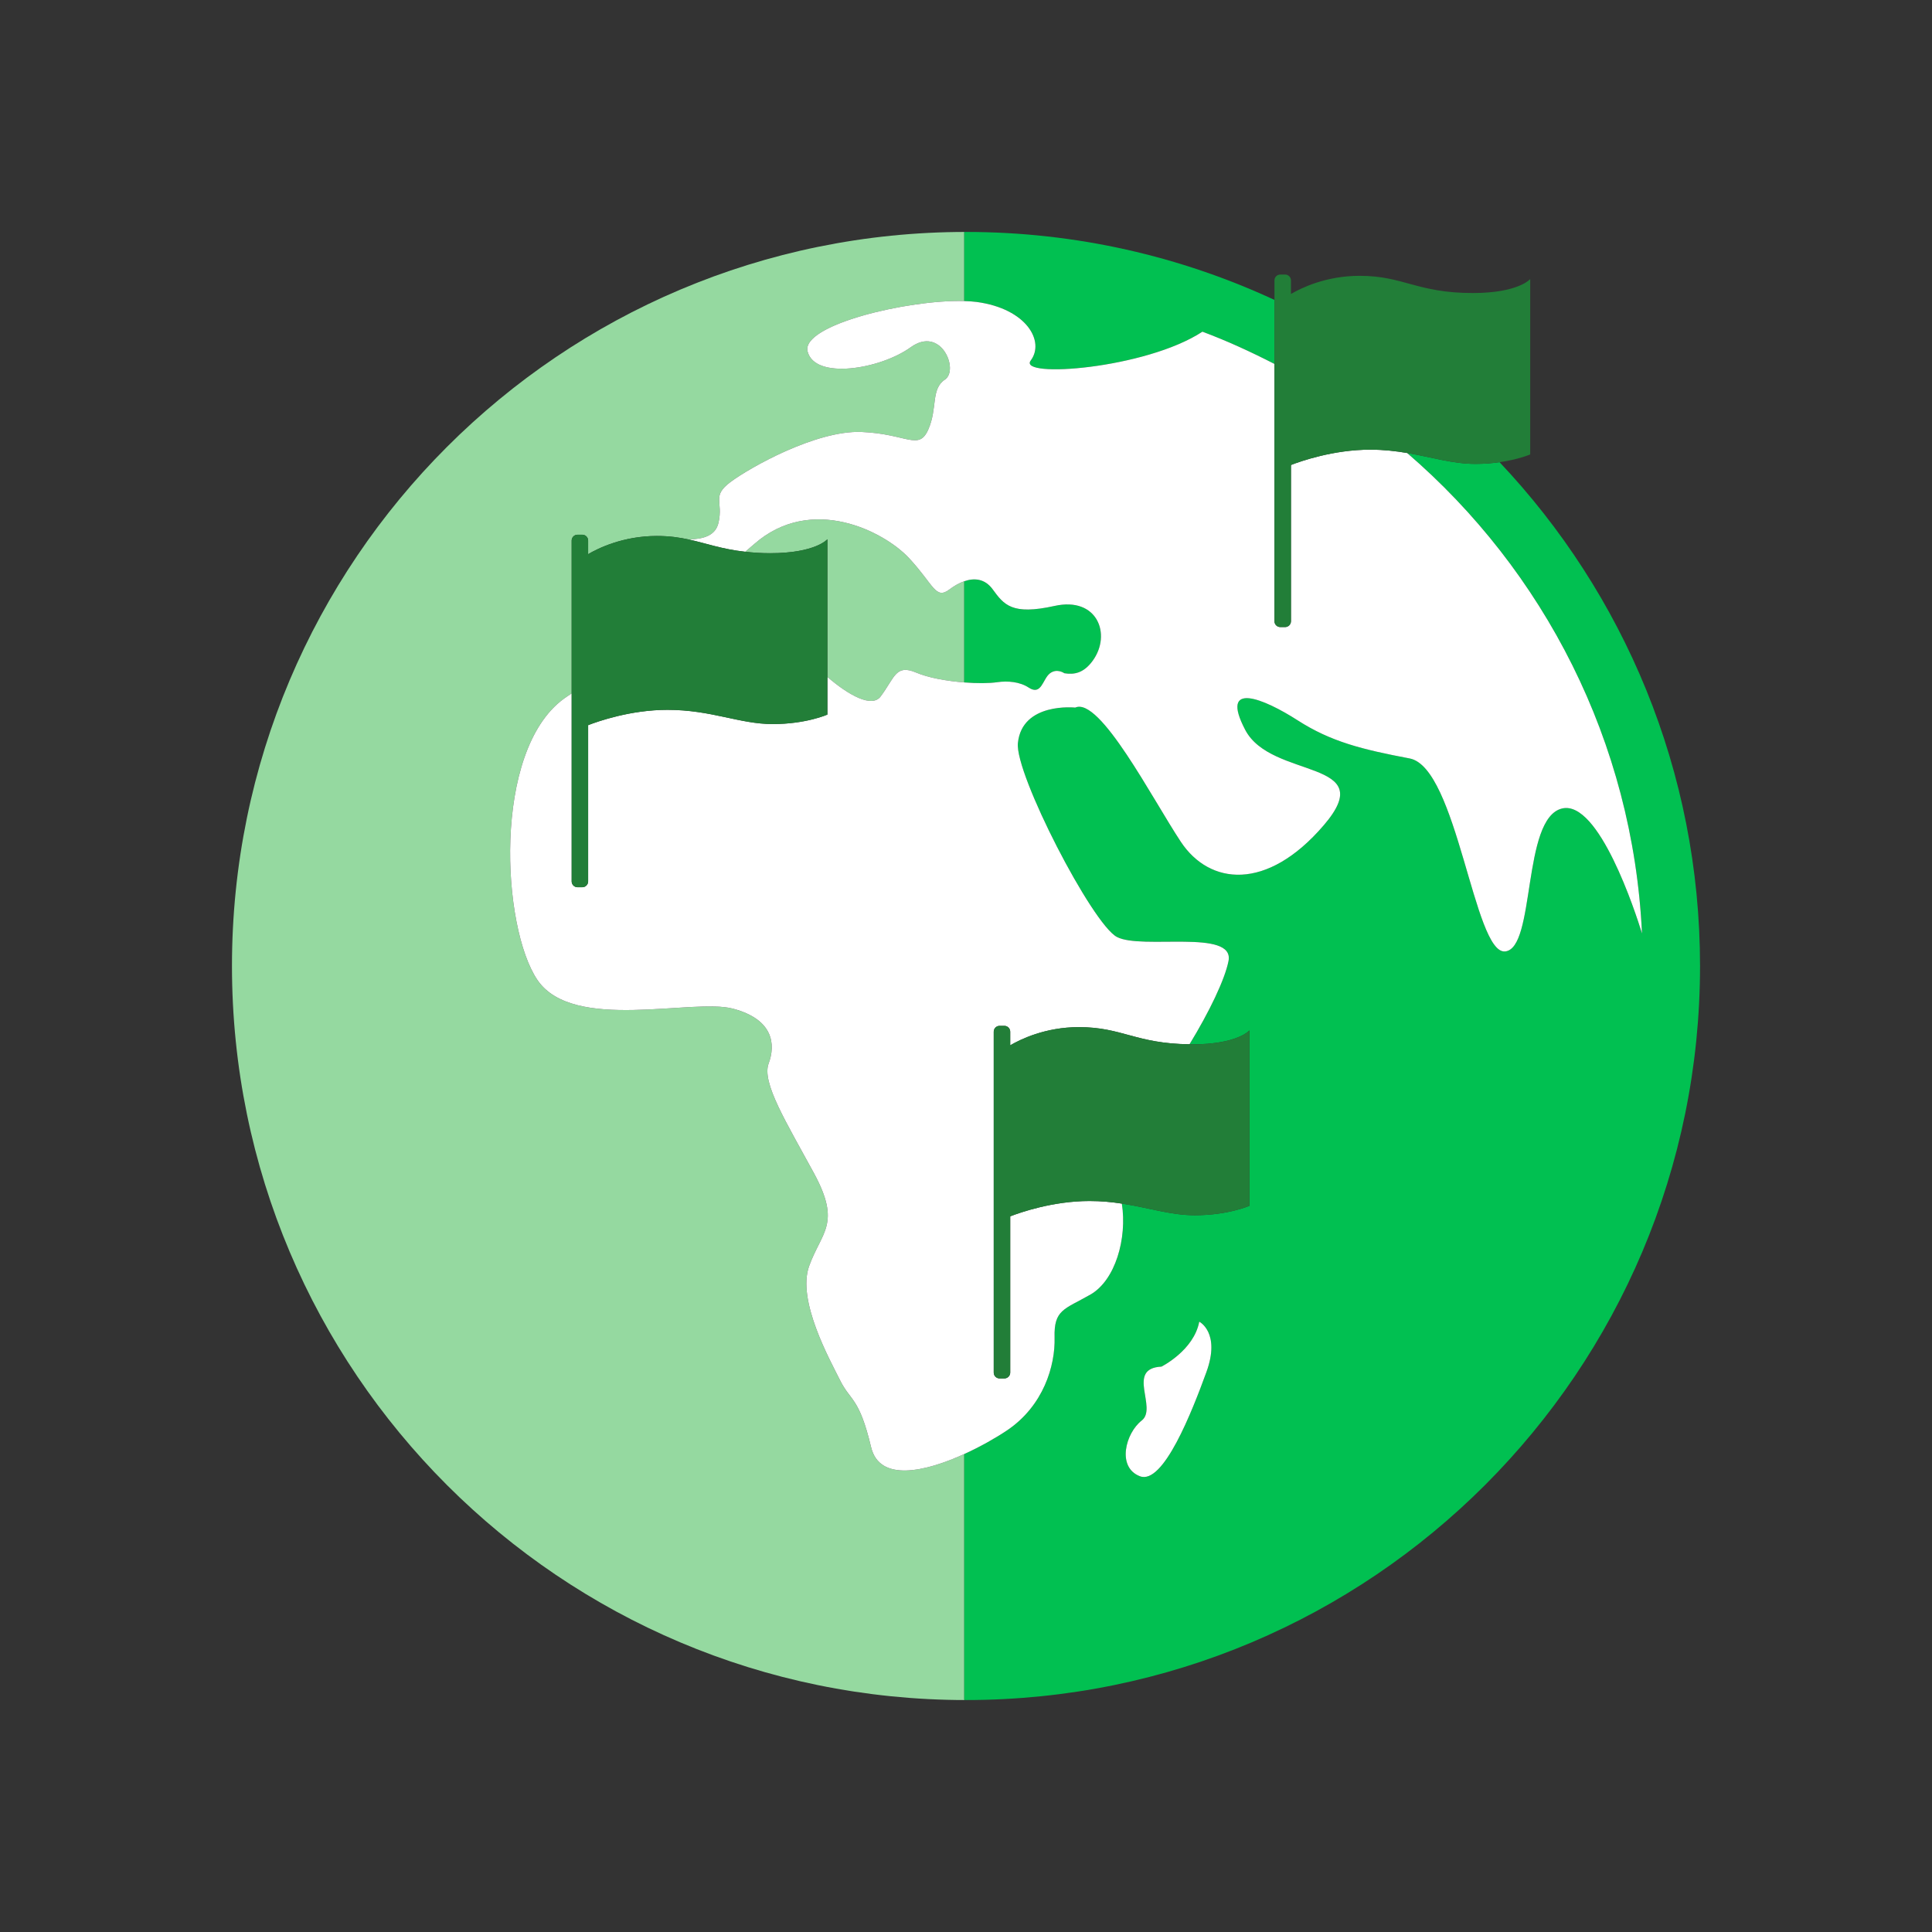 <?xml version="1.0" encoding="iso-8859-1"?>
<!-- Generator: Adobe Illustrator 17.0.0, SVG Export Plug-In . SVG Version: 6.00 Build 0)  -->
<!DOCTYPE svg PUBLIC "-//W3C//DTD SVG 1.1//EN" "http://www.w3.org/Graphics/SVG/1.1/DTD/svg11.dtd">
<svg version="1.1" xmlns="http://www.w3.org/2000/svg" xmlns:xlink="http://www.w3.org/1999/xlink" x="0px" y="0px" viewBox="0 0 600 600" xml:space="preserve">
<rect x="0" y="0" width="600" height="600" fill="#333333" stroke="none"/>
<g id="Layer_9">
	<g>
		<path style="fill:#95D9A0;" d="M256.953,167.466v42.769c6.652,5.723,13.822,9.672,16.528,6.063
			c4.442-5.918,4.65-10.156,11.099-7.395c3.732,1.592,9.489,2.616,14.883,3.034v-31.425c-1.54,0.536-3.087,1.391-4.523,2.486
			c-4.413,3.378-4.852-1.284-12.582-9.616c-7.724-8.336-30.338-19.986-48.1-4.445c-0.923,0.81-1.869,1.616-2.827,2.417
			c2.302,0.254,4.771,0.447,7.724,0.447C253.301,171.801,256.953,167.466,256.953,167.466z"/>
		<path style="fill:#95D9A0;" d="M299.463,451.566c-12.155,5.543-26.334,8.797-28.942-2.14c-3.698-15.541-6.397-14.238-9.616-20.727
			c-3.225-6.473-13.482-24.829-9.622-35.512c3.853-10.696,10.055-13.038,1.482-28.861c-8.584-15.824-16.279-28.117-14.064-34.044
			c2.221-5.924,1.482-13.715-11.105-17.035c-12.582-3.326-49.577,7.402-60.682-8.878c-11.099-16.282-14.059-71.045,8.145-87.33
			c0.784-0.574,1.639-1.128,2.475-1.69v-47.474c0-0.998,0.813-1.815,1.811-1.815h1.489c0.998,0,1.817,0.816,1.817,1.815v4.222
			c3.04-1.783,10.811-5.642,21.322-5.642c3.928,0,7.043,0.464,9.933,1.093c4.523-0.156,8.33-1.119,9.247-5.273
			c1.483-6.657-2.221-8.134,3.704-12.576c5.924-4.436,26.611-16.121,40.704-15.544c14.093,0.579,17.756,5.927,20.715-0.738
			c2.96-6.657,0.738-12.576,5.181-15.535c4.442-2.96-1.154-16.871-10.644-10.026c-9.489,6.842-29.789,10.162-32.011,1.284
			c-2.054-8.229,31.359-16.17,48.66-15.639V72.05c0.179,0,0.352-0.018,0.53-0.018c-125.892,0-227.952,102.055-227.952,227.962
			c0,125.912,102.061,227.973,227.952,227.973c-0.178,0-0.351-0.023-0.53-0.023V451.566z"/>
		<path style="fill:#01C051;" d="M309.743,211.856c3.208-0.462,6.963-0.13,9.697,1.664c4.021,2.648,4.361-2.645,6.582-4.375
			c2.221-1.731,4.511-0.067,4.511-0.067c3,0.485,5.953,0.035,8.809-3.879c5.918-8.137,1.483-19.98-11.838-17.02
			c-13.32,2.959-15.725-0.384-19.239-5.181c-2.371-3.236-5.601-3.603-8.803-2.486v31.425
			C303.392,212.243,307.136,212.24,309.743,211.856z"/>
		<path style="fill:#01C051;" d="M299.463,93.498c1.379,0.041,2.688,0.121,3.836,0.274c15.547,2.085,21.241,12.265,16.804,18.183
			c-4.194,5.587,35.737,2.599,53.321-8.95c7.701,2.873,15.12,6.299,22.371,10.02V93.141c-29.138-13.513-61.576-21.108-95.802-21.108
			c-0.178,0-0.351,0.018-0.53,0.018V93.498z"/>
		<path style="fill:#01C051;" d="M465.702,143.537c-2.186,0.312-4.673,0.531-7.453,0.531c-7.136,0-13.516-2.08-21.246-3.384
			c42.4,36.491,70.108,89.563,72.935,149.203c-2.036-6.582-13.401-41.489-24.811-38.806c-12.576,2.965-8.14,43.661-17.757,44.399
			c-9.622,0.738-14.82-57.136-29.599-59.938c-14.791-2.804-24.425-5.186-34.786-11.843c-10.361-6.663-24.419-12.581-16.274,2.965
			c8.134,15.538,42.17,8.878,24.413,29.602c-17.756,20.719-35.535,18.538-44.402,5.175c-8.861-13.363-25.157-45.143-32.807-41.688
			c0,0-16.521-1.771-17.802,11.03c-0.958,9.587,23.052,56.095,30.73,60.185c7.678,4.082,36.638-2.602,34.682,7.471
			c-1.108,5.702-5.982,15.841-12.109,25.864c0.294,0.006,0.525,0.035,0.825,0.035c14.14,0,17.791-4.344,17.791-4.344v54.472
			c0,0-6.617,2.942-16.966,2.942c-7.574,0-14.278-2.354-22.671-3.618c1.696,10.857-2.03,23.849-9.789,28.273
			c-8.076,4.603-11.341,4.621-11.099,13.32c0.236,8.693-3.41,21.218-14.803,28.861c-3.375,2.267-8.128,4.99-13.239,7.321v76.378
			c0.179,0,0.352,0.023,0.53,0.023c125.897,0,227.965-102.061,227.965-227.973C527.958,239.396,504.266,184.365,465.702,143.537z
			 M374.67,426.091c-4.471,12.27-13.406,35.16-20.658,32.374c-7.257-2.792-4.465-13.395,0.554-17.306
			c5.025-3.905-5.019-16.187,6.144-16.746c0,0,10.049-5.025,11.728-13.955C372.438,410.457,379.136,413.809,374.67,426.091z"/>
		<path style="fill:#FFFFFF;" d="M400.918,144.408v48.521c0,0.998-0.819,1.811-1.817,1.811h-1.494c-0.998,0-1.812-0.813-1.812-1.811
			v-79.903c-7.251-3.721-14.67-7.148-22.371-10.02c-17.583,11.549-57.514,14.537-53.321,8.95
			c4.436-5.918-1.257-16.098-16.804-18.183c-1.148-0.153-2.457-0.233-3.836-0.274c-17.301-0.53-50.713,7.41-48.66,15.639
			c2.221,8.878,22.521,5.558,32.011-1.284c9.49-6.845,15.086,7.067,10.644,10.026c-4.442,2.959-2.221,8.878-5.181,15.535
			c-2.959,6.666-6.622,1.318-20.715,0.738c-14.093-0.577-34.78,11.107-40.704,15.544c-5.924,4.442-2.221,5.919-3.704,12.576
			c-0.917,4.153-4.725,5.117-9.247,5.273c5.463,1.189,10.176,2.988,17.526,3.807c0.958-0.802,1.904-1.607,2.827-2.417
			c17.762-15.541,40.376-3.891,48.1,4.445c7.73,8.333,8.168,12.994,12.582,9.616c1.436-1.096,2.983-1.95,4.523-2.486
			c3.202-1.116,6.432-0.75,8.803,2.486c3.514,4.797,5.919,8.14,19.239,5.181c13.32-2.96,17.756,8.884,11.838,17.02
			c-2.856,3.914-5.809,4.364-8.809,3.879c0,0-2.29-1.664-4.511,0.067c-2.221,1.73-2.561,7.023-6.582,4.375
			c-2.734-1.794-6.49-2.126-9.697-1.664c-2.607,0.383-6.351,0.386-10.28,0.08c-5.394-0.418-11.151-1.442-14.883-3.034
			c-6.449-2.76-6.657,1.477-11.099,7.395c-2.706,3.609-9.876-0.34-16.528-6.063v11.691c0,0-6.617,2.942-16.966,2.942
			c-10.349,0-19.048-4.419-32.703-4.419c-11.416,0-21.575,3.573-24.632,4.756v48.521c0,0.998-0.819,1.814-1.817,1.814h-1.489
			c-0.998,0-1.811-0.816-1.811-1.814v-58.38c-0.836,0.562-1.691,1.116-2.475,1.69c-22.204,16.286-19.245,71.048-8.145,87.33
			c11.105,16.28,48.1,5.552,60.682,8.878c12.587,3.32,13.325,11.111,11.105,17.035c-2.215,5.927,5.48,18.221,14.064,34.044
			c8.573,15.824,2.371,18.166-1.482,28.861c-3.86,10.683,6.398,29.04,9.622,35.512c3.219,6.49,5.918,5.186,9.616,20.727
			c2.608,10.937,16.787,7.684,28.942,2.14c5.111-2.331,9.864-5.054,13.239-7.321c11.393-7.643,15.039-20.168,14.803-28.861
			c-0.242-8.7,3.023-8.717,11.099-13.32c7.759-4.424,11.485-17.416,9.789-28.273c-3.081-0.473-6.369-0.802-10.032-0.802
			c-11.411,0-21.576,3.577-24.633,4.759v48.521c0,0.998-0.814,1.818-1.811,1.818h-1.494c-0.998,0-1.812-0.819-1.812-1.818V320.404
			c0-1.001,0.813-1.818,1.812-1.818h1.494c0.998,0,1.811,0.816,1.811,1.818v4.231c3.04-1.789,10.811-5.654,21.327-5.654
			c13.418,0,17.716,5.143,34.359,5.322c6.126-10.023,11.001-20.162,12.109-25.864c1.956-10.072-27.004-3.389-34.682-7.471
			c-7.678-4.09-31.687-50.598-30.73-60.185c1.281-12.801,17.802-11.03,17.802-11.03c7.65-3.456,23.946,28.324,32.807,41.688
			c8.867,13.363,26.646,15.544,44.402-5.175c17.756-20.724-16.279-14.064-24.413-29.602c-8.145-15.547,5.913-9.628,16.274-2.965
			c10.361,6.657,19.995,9.04,34.786,11.843c14.779,2.801,19.977,60.676,29.599,59.938c9.617-0.738,5.181-41.434,17.757-44.399
			c11.41-2.682,22.775,32.224,24.811,38.806c-2.827-59.64-30.534-112.713-72.935-149.203c-3.479-0.588-7.211-1.036-11.451-1.036
			C414.135,139.648,403.976,143.222,400.918,144.408z"/>
		<path style="fill:#FFFFFF;" d="M372.438,410.457c-1.679,8.93-11.728,13.955-11.728,13.955
			c-11.163,0.559-1.119,12.841-6.144,16.746c-5.019,3.912-7.811,14.515-0.554,17.306c7.251,2.786,16.187-20.104,20.658-32.374
			C379.136,413.809,372.438,410.457,372.438,410.457z"/>
		<path style="fill:#227E38;" d="M395.796,192.929c0,0.998,0.813,1.811,1.812,1.811h1.494c0.998,0,1.817-0.813,1.817-1.811v-48.521
			c3.058-1.186,13.216-4.759,24.632-4.759c4.24,0,7.972,0.447,11.451,1.036c7.73,1.304,14.111,3.384,21.246,3.384
			c2.781,0,5.267-0.219,7.453-0.531c5.947-0.845,9.518-2.411,9.518-2.411v-54.46c0,0-3.657,4.335-17.802,4.335
			c-17.381,0-21.518-5.345-35.178-5.345c-10.511,0-18.276,3.85-21.321,5.639v-4.223c0-0.998-0.819-1.811-1.817-1.811h-1.494
			c-0.998,0-1.812,0.813-1.812,1.811v6.069v19.885V192.929z"/>
		<path style="fill:#227E38;" d="M313.729,324.636v-4.231c0-1.001-0.814-1.818-1.811-1.818h-1.494c-0.998,0-1.812,0.816-1.812,1.818
			v105.865c0,0.998,0.813,1.818,1.812,1.818h1.494c0.998,0,1.811-0.819,1.811-1.818v-48.521c3.057-1.183,13.222-4.759,24.633-4.759
			c3.663,0,6.951,0.329,10.032,0.802c8.394,1.264,15.097,3.618,22.671,3.618c10.349,0,16.966-2.942,16.966-2.942v-54.472
			c0,0-3.652,4.344-17.791,4.344c-0.299,0-0.53-0.029-0.825-0.035c-16.643-0.179-20.94-5.322-34.359-5.322
			C324.54,318.982,316.77,322.847,313.729,324.636z"/>
		<path style="fill:#227E38;" d="M179.346,275.54h1.489c0.998,0,1.817-0.816,1.817-1.814v-48.521
			c3.058-1.183,13.216-4.756,24.632-4.756c13.655,0,22.354,4.419,32.703,4.419c10.349,0,16.966-2.942,16.966-2.942v-11.691v-42.769
			c0,0-3.652,4.335-17.797,4.335c-2.954,0-5.423-0.193-7.724-0.447c-7.349-0.819-12.063-2.619-17.526-3.807
			c-2.89-0.629-6.005-1.093-9.933-1.093c-10.511,0-18.282,3.859-21.322,5.642v-4.222c0-0.998-0.819-1.815-1.817-1.815h-1.489
			c-0.998,0-1.811,0.816-1.811,1.815v47.474v58.38C177.535,274.724,178.348,275.54,179.346,275.54z"/>
	</g>
</g>
<g id="Layer_1">
</g>
</svg>
